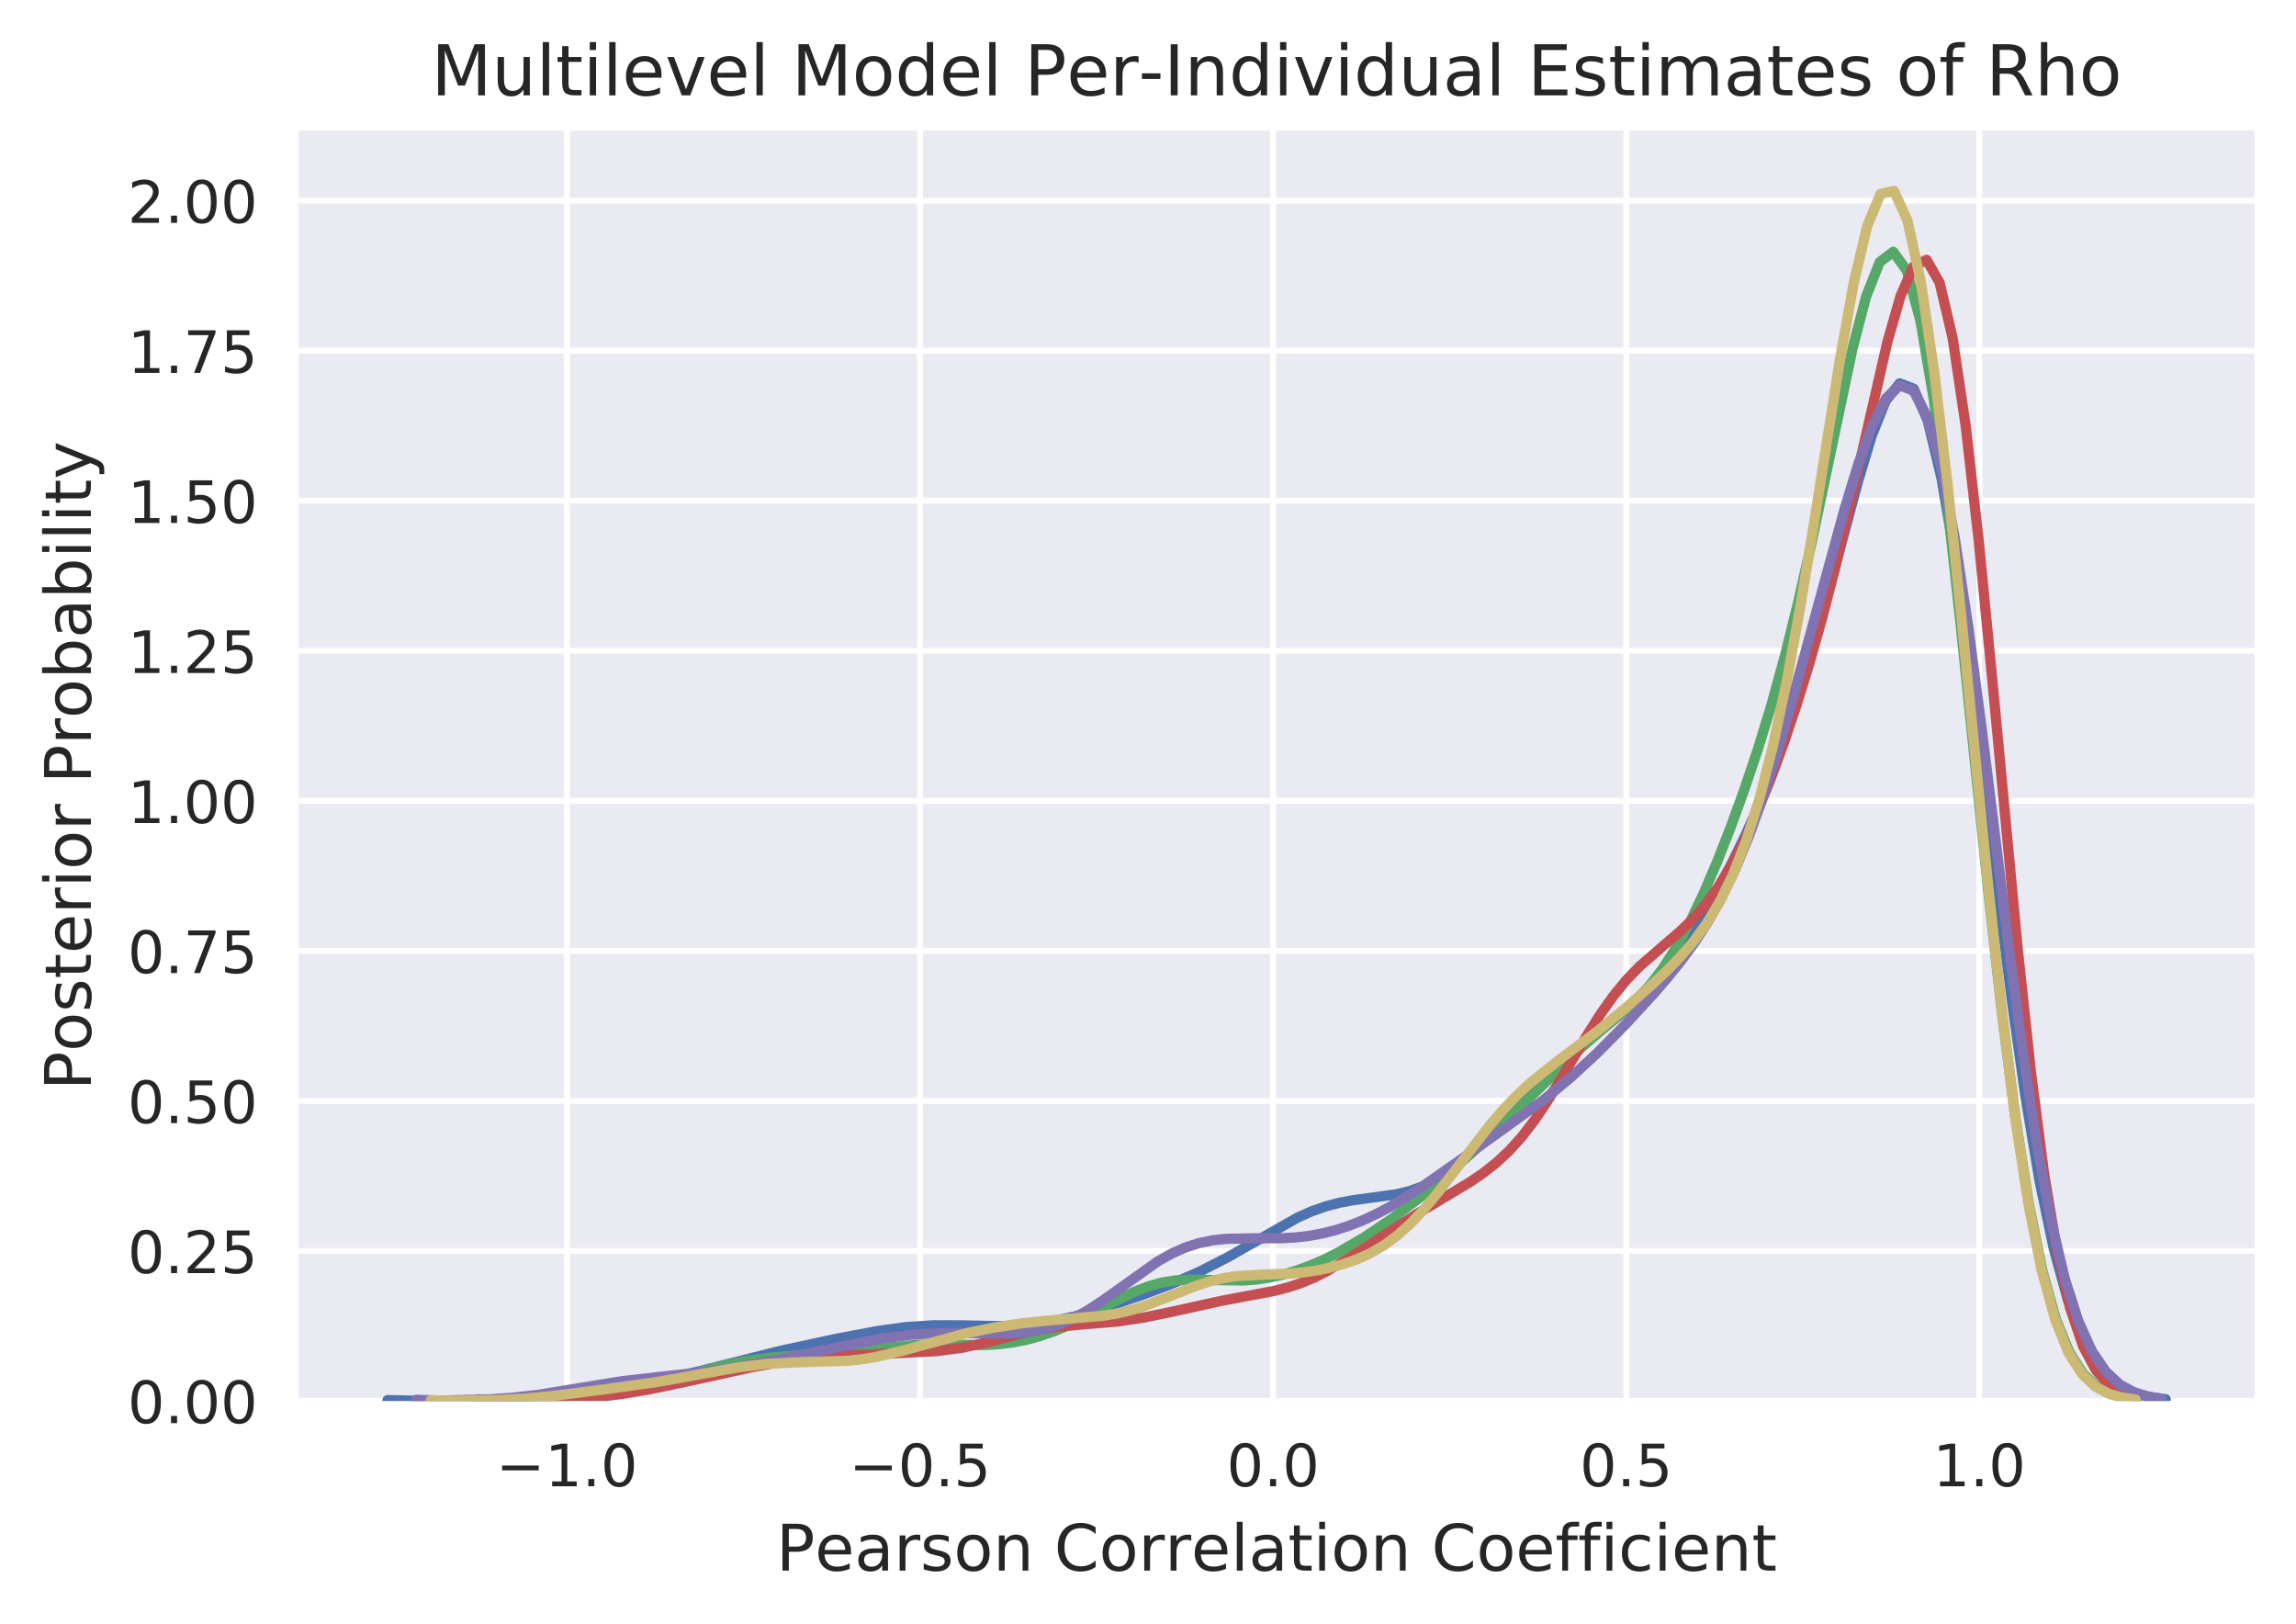 <?xml version="1.0" encoding="utf-8" standalone="no"?>
<!DOCTYPE svg PUBLIC "-//W3C//DTD SVG 1.1//EN"
  "http://www.w3.org/Graphics/SVG/1.1/DTD/svg11.dtd">
<!-- Created with matplotlib (http://matplotlib.org/) -->
<svg height="278pt" version="1.1" viewBox="0 0 393 278" width="393pt" xmlns="http://www.w3.org/2000/svg" xmlns:xlink="http://www.w3.org/1999/xlink">
 <defs>
  <style type="text/css">
*{stroke-linecap:butt;stroke-linejoin:round;}
  </style>
 </defs>
 <g id="figure_1">
  <g id="patch_1">
   <path d="M 0 278.282 
L 393.112 278.282 
L 393.112 0 
L 0 0 
z
" style="fill:#ffffff;"/>
  </g>
  <g id="axes_1">
   <g id="patch_2">
    <path d="M 51.112 239.758 
L 385.912 239.758 
L 385.912 22.318 
L 51.112 22.318 
z
" style="fill:#eaeaf2;"/>
   </g>
   <g id="matplotlib.axis_1">
    <g id="xtick_1">
     <g id="line2d_1">
      <path clip-path="url(#paa3c969c17)" d="M 97.033 239.758 
L 97.033 22.318 
" style="fill:none;stroke:#ffffff;stroke-linecap:round;"/>
     </g>
     <g id="line2d_2"/>
     <g id="text_1">
      <!-- −1.0 -->
      <defs>
       <path d="M 10.594 35.5 
L 73.188 35.5 
L 73.188 27.203 
L 10.594 27.203 
z
" id="DejaVuSans-2212"/>
       <path d="M 12.406 8.297 
L 28.516 8.297 
L 28.516 63.922 
L 10.984 60.406 
L 10.984 69.391 
L 28.422 72.906 
L 38.281 72.906 
L 38.281 8.297 
L 54.391 8.297 
L 54.391 0 
L 12.406 0 
z
" id="DejaVuSans-31"/>
       <path d="M 10.688 12.406 
L 21 12.406 
L 21 0 
L 10.688 0 
z
" id="DejaVuSans-2e"/>
       <path d="M 31.781 66.406 
Q 24.172 66.406 20.328 58.906 
Q 16.5 51.422 16.5 36.375 
Q 16.5 21.391 20.328 13.891 
Q 24.172 6.391 31.781 6.391 
Q 39.453 6.391 43.281 13.891 
Q 47.125 21.391 47.125 36.375 
Q 47.125 51.422 43.281 58.906 
Q 39.453 66.406 31.781 66.406 
z
M 31.781 74.219 
Q 44.047 74.219 50.516 64.516 
Q 56.984 54.828 56.984 36.375 
Q 56.984 17.969 50.516 8.266 
Q 44.047 -1.422 31.781 -1.422 
Q 19.531 -1.422 13.062 8.266 
Q 6.594 17.969 6.594 36.375 
Q 6.594 54.828 13.062 64.516 
Q 19.531 74.219 31.781 74.219 
z
" id="DejaVuSans-30"/>
      </defs>
      <g style="fill:#262626;" transform="translate(84.891 254.357)scale(0.1 -0.1)">
       <use xlink:href="#DejaVuSans-2212"/>
       <use x="83.789" xlink:href="#DejaVuSans-31"/>
       <use x="147.412" xlink:href="#DejaVuSans-2e"/>
       <use x="179.199" xlink:href="#DejaVuSans-30"/>
      </g>
     </g>
    </g>
    <g id="xtick_2">
     <g id="line2d_3">
      <path clip-path="url(#paa3c969c17)" d="M 157.472 239.758 
L 157.472 22.318 
" style="fill:none;stroke:#ffffff;stroke-linecap:round;"/>
     </g>
     <g id="line2d_4"/>
     <g id="text_2">
      <!-- −0.5 -->
      <defs>
       <path d="M 10.797 72.906 
L 49.516 72.906 
L 49.516 64.594 
L 19.828 64.594 
L 19.828 46.734 
Q 21.969 47.469 24.109 47.828 
Q 26.266 48.188 28.422 48.188 
Q 40.625 48.188 47.75 41.5 
Q 54.891 34.812 54.891 23.391 
Q 54.891 11.625 47.562 5.094 
Q 40.234 -1.422 26.906 -1.422 
Q 22.312 -1.422 17.547 -0.641 
Q 12.797 0.141 7.719 1.703 
L 7.719 11.625 
Q 12.109 9.234 16.797 8.062 
Q 21.484 6.891 26.703 6.891 
Q 35.156 6.891 40.078 11.328 
Q 45.016 15.766 45.016 23.391 
Q 45.016 31 40.078 35.438 
Q 35.156 39.891 26.703 39.891 
Q 22.75 39.891 18.812 39.016 
Q 14.891 38.141 10.797 36.281 
z
" id="DejaVuSans-35"/>
      </defs>
      <g style="fill:#262626;" transform="translate(145.331 254.357)scale(0.1 -0.1)">
       <use xlink:href="#DejaVuSans-2212"/>
       <use x="83.789" xlink:href="#DejaVuSans-30"/>
       <use x="147.412" xlink:href="#DejaVuSans-2e"/>
       <use x="179.199" xlink:href="#DejaVuSans-35"/>
      </g>
     </g>
    </g>
    <g id="xtick_3">
     <g id="line2d_5">
      <path clip-path="url(#paa3c969c17)" d="M 217.912 239.758 
L 217.912 22.318 
" style="fill:none;stroke:#ffffff;stroke-linecap:round;"/>
     </g>
     <g id="line2d_6"/>
     <g id="text_3">
      <!-- 0.0 -->
      <g style="fill:#262626;" transform="translate(209.96 254.357)scale(0.1 -0.1)">
       <use xlink:href="#DejaVuSans-30"/>
       <use x="63.623" xlink:href="#DejaVuSans-2e"/>
       <use x="95.41" xlink:href="#DejaVuSans-30"/>
      </g>
     </g>
    </g>
    <g id="xtick_4">
     <g id="line2d_7">
      <path clip-path="url(#paa3c969c17)" d="M 278.352 239.758 
L 278.352 22.318 
" style="fill:none;stroke:#ffffff;stroke-linecap:round;"/>
     </g>
     <g id="line2d_8"/>
     <g id="text_4">
      <!-- 0.5 -->
      <g style="fill:#262626;" transform="translate(270.4 254.357)scale(0.1 -0.1)">
       <use xlink:href="#DejaVuSans-30"/>
       <use x="63.623" xlink:href="#DejaVuSans-2e"/>
       <use x="95.41" xlink:href="#DejaVuSans-35"/>
      </g>
     </g>
    </g>
    <g id="xtick_5">
     <g id="line2d_9">
      <path clip-path="url(#paa3c969c17)" d="M 338.791 239.758 
L 338.791 22.318 
" style="fill:none;stroke:#ffffff;stroke-linecap:round;"/>
     </g>
     <g id="line2d_10"/>
     <g id="text_5">
      <!-- 1.0 -->
      <g style="fill:#262626;" transform="translate(330.84 254.357)scale(0.1 -0.1)">
       <use xlink:href="#DejaVuSans-31"/>
       <use x="63.623" xlink:href="#DejaVuSans-2e"/>
       <use x="95.41" xlink:href="#DejaVuSans-30"/>
      </g>
     </g>
    </g>
    <g id="text_6">
     <!-- Pearson Correlation Coefficient -->
     <defs>
      <path d="M 19.672 64.797 
L 19.672 37.406 
L 32.078 37.406 
Q 38.969 37.406 42.719 40.969 
Q 46.484 44.531 46.484 51.125 
Q 46.484 57.672 42.719 61.234 
Q 38.969 64.797 32.078 64.797 
z
M 9.812 72.906 
L 32.078 72.906 
Q 44.344 72.906 50.609 67.359 
Q 56.891 61.812 56.891 51.125 
Q 56.891 40.328 50.609 34.812 
Q 44.344 29.297 32.078 29.297 
L 19.672 29.297 
L 19.672 0 
L 9.812 0 
z
" id="DejaVuSans-50"/>
      <path d="M 56.203 29.594 
L 56.203 25.203 
L 14.891 25.203 
Q 15.484 15.922 20.484 11.062 
Q 25.484 6.203 34.422 6.203 
Q 39.594 6.203 44.453 7.469 
Q 49.312 8.734 54.109 11.281 
L 54.109 2.781 
Q 49.266 0.734 44.188 -0.344 
Q 39.109 -1.422 33.891 -1.422 
Q 20.797 -1.422 13.156 6.188 
Q 5.516 13.812 5.516 26.812 
Q 5.516 40.234 12.766 48.109 
Q 20.016 56 32.328 56 
Q 43.359 56 49.781 48.891 
Q 56.203 41.797 56.203 29.594 
z
M 47.219 32.234 
Q 47.125 39.594 43.094 43.984 
Q 39.062 48.391 32.422 48.391 
Q 24.906 48.391 20.391 44.141 
Q 15.875 39.891 15.188 32.172 
z
" id="DejaVuSans-65"/>
      <path d="M 34.281 27.484 
Q 23.391 27.484 19.188 25 
Q 14.984 22.516 14.984 16.5 
Q 14.984 11.719 18.141 8.906 
Q 21.297 6.109 26.703 6.109 
Q 34.188 6.109 38.703 11.406 
Q 43.219 16.703 43.219 25.484 
L 43.219 27.484 
z
M 52.203 31.203 
L 52.203 0 
L 43.219 0 
L 43.219 8.297 
Q 40.141 3.328 35.547 0.953 
Q 30.953 -1.422 24.312 -1.422 
Q 15.922 -1.422 10.953 3.297 
Q 6 8.016 6 15.922 
Q 6 25.141 12.172 29.828 
Q 18.359 34.516 30.609 34.516 
L 43.219 34.516 
L 43.219 35.406 
Q 43.219 41.609 39.141 45 
Q 35.062 48.391 27.688 48.391 
Q 23 48.391 18.547 47.266 
Q 14.109 46.141 10.016 43.891 
L 10.016 52.203 
Q 14.938 54.109 19.578 55.047 
Q 24.219 56 28.609 56 
Q 40.484 56 46.344 49.844 
Q 52.203 43.703 52.203 31.203 
z
" id="DejaVuSans-61"/>
      <path d="M 41.109 46.297 
Q 39.594 47.172 37.812 47.578 
Q 36.031 48 33.891 48 
Q 26.266 48 22.188 43.047 
Q 18.109 38.094 18.109 28.812 
L 18.109 0 
L 9.078 0 
L 9.078 54.688 
L 18.109 54.688 
L 18.109 46.188 
Q 20.953 51.172 25.484 53.578 
Q 30.031 56 36.531 56 
Q 37.453 56 38.578 55.875 
Q 39.703 55.766 41.062 55.516 
z
" id="DejaVuSans-72"/>
      <path d="M 44.281 53.078 
L 44.281 44.578 
Q 40.484 46.531 36.375 47.5 
Q 32.281 48.484 27.875 48.484 
Q 21.188 48.484 17.844 46.438 
Q 14.5 44.391 14.5 40.281 
Q 14.5 37.156 16.891 35.375 
Q 19.281 33.594 26.516 31.984 
L 29.594 31.297 
Q 39.156 29.25 43.188 25.516 
Q 47.219 21.781 47.219 15.094 
Q 47.219 7.469 41.188 3.016 
Q 35.156 -1.422 24.609 -1.422 
Q 20.219 -1.422 15.453 -0.562 
Q 10.688 0.297 5.422 2 
L 5.422 11.281 
Q 10.406 8.688 15.234 7.391 
Q 20.062 6.109 24.812 6.109 
Q 31.156 6.109 34.562 8.281 
Q 37.984 10.453 37.984 14.406 
Q 37.984 18.062 35.516 20.016 
Q 33.062 21.969 24.703 23.781 
L 21.578 24.516 
Q 13.234 26.266 9.516 29.906 
Q 5.812 33.547 5.812 39.891 
Q 5.812 47.609 11.281 51.797 
Q 16.75 56 26.812 56 
Q 31.781 56 36.172 55.266 
Q 40.578 54.547 44.281 53.078 
z
" id="DejaVuSans-73"/>
      <path d="M 30.609 48.391 
Q 23.391 48.391 19.188 42.75 
Q 14.984 37.109 14.984 27.297 
Q 14.984 17.484 19.156 11.844 
Q 23.344 6.203 30.609 6.203 
Q 37.797 6.203 41.984 11.859 
Q 46.188 17.531 46.188 27.297 
Q 46.188 37.016 41.984 42.703 
Q 37.797 48.391 30.609 48.391 
z
M 30.609 56 
Q 42.328 56 49.016 48.375 
Q 55.719 40.766 55.719 27.297 
Q 55.719 13.875 49.016 6.219 
Q 42.328 -1.422 30.609 -1.422 
Q 18.844 -1.422 12.172 6.219 
Q 5.516 13.875 5.516 27.297 
Q 5.516 40.766 12.172 48.375 
Q 18.844 56 30.609 56 
z
" id="DejaVuSans-6f"/>
      <path d="M 54.891 33.016 
L 54.891 0 
L 45.906 0 
L 45.906 32.719 
Q 45.906 40.484 42.875 44.328 
Q 39.844 48.188 33.797 48.188 
Q 26.516 48.188 22.312 43.547 
Q 18.109 38.922 18.109 30.906 
L 18.109 0 
L 9.078 0 
L 9.078 54.688 
L 18.109 54.688 
L 18.109 46.188 
Q 21.344 51.125 25.703 53.562 
Q 30.078 56 35.797 56 
Q 45.219 56 50.047 50.172 
Q 54.891 44.344 54.891 33.016 
z
" id="DejaVuSans-6e"/>
      <path id="DejaVuSans-20"/>
      <path d="M 64.406 67.281 
L 64.406 56.891 
Q 59.422 61.531 53.781 63.812 
Q 48.141 66.109 41.797 66.109 
Q 29.297 66.109 22.656 58.469 
Q 16.016 50.828 16.016 36.375 
Q 16.016 21.969 22.656 14.328 
Q 29.297 6.688 41.797 6.688 
Q 48.141 6.688 53.781 8.984 
Q 59.422 11.281 64.406 15.922 
L 64.406 5.609 
Q 59.234 2.094 53.438 0.328 
Q 47.656 -1.422 41.219 -1.422 
Q 24.656 -1.422 15.125 8.703 
Q 5.609 18.844 5.609 36.375 
Q 5.609 53.953 15.125 64.078 
Q 24.656 74.219 41.219 74.219 
Q 47.75 74.219 53.531 72.484 
Q 59.328 70.75 64.406 67.281 
z
" id="DejaVuSans-43"/>
      <path d="M 9.422 75.984 
L 18.406 75.984 
L 18.406 0 
L 9.422 0 
z
" id="DejaVuSans-6c"/>
      <path d="M 18.312 70.219 
L 18.312 54.688 
L 36.812 54.688 
L 36.812 47.703 
L 18.312 47.703 
L 18.312 18.016 
Q 18.312 11.328 20.141 9.422 
Q 21.969 7.516 27.594 7.516 
L 36.812 7.516 
L 36.812 0 
L 27.594 0 
Q 17.188 0 13.234 3.875 
Q 9.281 7.766 9.281 18.016 
L 9.281 47.703 
L 2.688 47.703 
L 2.688 54.688 
L 9.281 54.688 
L 9.281 70.219 
z
" id="DejaVuSans-74"/>
      <path d="M 9.422 54.688 
L 18.406 54.688 
L 18.406 0 
L 9.422 0 
z
M 9.422 75.984 
L 18.406 75.984 
L 18.406 64.594 
L 9.422 64.594 
z
" id="DejaVuSans-69"/>
      <path d="M 37.109 75.984 
L 37.109 68.5 
L 28.516 68.5 
Q 23.688 68.5 21.797 66.547 
Q 19.922 64.594 19.922 59.516 
L 19.922 54.688 
L 34.719 54.688 
L 34.719 47.703 
L 19.922 47.703 
L 19.922 0 
L 10.891 0 
L 10.891 47.703 
L 2.297 47.703 
L 2.297 54.688 
L 10.891 54.688 
L 10.891 58.5 
Q 10.891 67.625 15.141 71.797 
Q 19.391 75.984 28.609 75.984 
z
" id="DejaVuSans-66"/>
      <path d="M 48.781 52.594 
L 48.781 44.188 
Q 44.969 46.297 41.141 47.344 
Q 37.312 48.391 33.406 48.391 
Q 24.656 48.391 19.812 42.844 
Q 14.984 37.312 14.984 27.297 
Q 14.984 17.281 19.812 11.734 
Q 24.656 6.203 33.406 6.203 
Q 37.312 6.203 41.141 7.25 
Q 44.969 8.297 48.781 10.406 
L 48.781 2.094 
Q 45.016 0.344 40.984 -0.531 
Q 36.969 -1.422 32.422 -1.422 
Q 20.062 -1.422 12.781 6.344 
Q 5.516 14.109 5.516 27.297 
Q 5.516 40.672 12.859 48.328 
Q 20.219 56 33.016 56 
Q 37.156 56 41.109 55.141 
Q 45.062 54.297 48.781 52.594 
z
" id="DejaVuSans-63"/>
     </defs>
     <g style="fill:#262626;" transform="translate(132.859 268.795)scale(0.11 -0.11)">
      <use xlink:href="#DejaVuSans-50"/>
      <use x="60.256" xlink:href="#DejaVuSans-65"/>
      <use x="121.779" xlink:href="#DejaVuSans-61"/>
      <use x="183.059" xlink:href="#DejaVuSans-72"/>
      <use x="224.172" xlink:href="#DejaVuSans-73"/>
      <use x="276.271" xlink:href="#DejaVuSans-6f"/>
      <use x="337.453" xlink:href="#DejaVuSans-6e"/>
      <use x="400.832" xlink:href="#DejaVuSans-20"/>
      <use x="432.619" xlink:href="#DejaVuSans-43"/>
      <use x="502.443" xlink:href="#DejaVuSans-6f"/>
      <use x="563.625" xlink:href="#DejaVuSans-72"/>
      <use x="604.723" xlink:href="#DejaVuSans-72"/>
      <use x="645.805" xlink:href="#DejaVuSans-65"/>
      <use x="707.328" xlink:href="#DejaVuSans-6c"/>
      <use x="735.111" xlink:href="#DejaVuSans-61"/>
      <use x="796.391" xlink:href="#DejaVuSans-74"/>
      <use x="835.6" xlink:href="#DejaVuSans-69"/>
      <use x="863.383" xlink:href="#DejaVuSans-6f"/>
      <use x="924.564" xlink:href="#DejaVuSans-6e"/>
      <use x="987.943" xlink:href="#DejaVuSans-20"/>
      <use x="1019.73" xlink:href="#DejaVuSans-43"/>
      <use x="1089.555" xlink:href="#DejaVuSans-6f"/>
      <use x="1150.736" xlink:href="#DejaVuSans-65"/>
      <use x="1212.26" xlink:href="#DejaVuSans-66"/>
      <use x="1247.465" xlink:href="#DejaVuSans-66"/>
      <use x="1282.67" xlink:href="#DejaVuSans-69"/>
      <use x="1310.453" xlink:href="#DejaVuSans-63"/>
      <use x="1365.434" xlink:href="#DejaVuSans-69"/>
      <use x="1393.217" xlink:href="#DejaVuSans-65"/>
      <use x="1454.74" xlink:href="#DejaVuSans-6e"/>
      <use x="1518.119" xlink:href="#DejaVuSans-74"/>
     </g>
    </g>
   </g>
   <g id="matplotlib.axis_2">
    <g id="ytick_1">
     <g id="line2d_11">
      <path clip-path="url(#paa3c969c17)" d="M 51.112 239.758 
L 385.912 239.758 
" style="fill:none;stroke:#ffffff;stroke-linecap:round;"/>
     </g>
     <g id="line2d_12"/>
     <g id="text_7">
      <!-- 0.00 -->
      <g style="fill:#262626;" transform="translate(21.846 243.557)scale(0.1 -0.1)">
       <use xlink:href="#DejaVuSans-30"/>
       <use x="63.623" xlink:href="#DejaVuSans-2e"/>
       <use x="95.41" xlink:href="#DejaVuSans-30"/>
       <use x="159.033" xlink:href="#DejaVuSans-30"/>
      </g>
     </g>
    </g>
    <g id="ytick_2">
     <g id="line2d_13">
      <path clip-path="url(#paa3c969c17)" d="M 51.112 214.081 
L 385.912 214.081 
" style="fill:none;stroke:#ffffff;stroke-linecap:round;"/>
     </g>
     <g id="line2d_14"/>
     <g id="text_8">
      <!-- 0.25 -->
      <defs>
       <path d="M 19.188 8.297 
L 53.609 8.297 
L 53.609 0 
L 7.328 0 
L 7.328 8.297 
Q 12.938 14.109 22.625 23.891 
Q 32.328 33.688 34.812 36.531 
Q 39.547 41.844 41.422 45.531 
Q 43.312 49.219 43.312 52.781 
Q 43.312 58.594 39.234 62.25 
Q 35.156 65.922 28.609 65.922 
Q 23.969 65.922 18.812 64.312 
Q 13.672 62.703 7.812 59.422 
L 7.812 69.391 
Q 13.766 71.781 18.938 73 
Q 24.125 74.219 28.422 74.219 
Q 39.75 74.219 46.484 68.547 
Q 53.219 62.891 53.219 53.422 
Q 53.219 48.922 51.531 44.891 
Q 49.859 40.875 45.406 35.406 
Q 44.188 33.984 37.641 27.219 
Q 31.109 20.453 19.188 8.297 
z
" id="DejaVuSans-32"/>
      </defs>
      <g style="fill:#262626;" transform="translate(21.846 217.88)scale(0.1 -0.1)">
       <use xlink:href="#DejaVuSans-30"/>
       <use x="63.623" xlink:href="#DejaVuSans-2e"/>
       <use x="95.41" xlink:href="#DejaVuSans-32"/>
       <use x="159.033" xlink:href="#DejaVuSans-35"/>
      </g>
     </g>
    </g>
    <g id="ytick_3">
     <g id="line2d_15">
      <path clip-path="url(#paa3c969c17)" d="M 51.112 188.404 
L 385.912 188.404 
" style="fill:none;stroke:#ffffff;stroke-linecap:round;"/>
     </g>
     <g id="line2d_16"/>
     <g id="text_9">
      <!-- 0.50 -->
      <g style="fill:#262626;" transform="translate(21.846 192.203)scale(0.1 -0.1)">
       <use xlink:href="#DejaVuSans-30"/>
       <use x="63.623" xlink:href="#DejaVuSans-2e"/>
       <use x="95.41" xlink:href="#DejaVuSans-35"/>
       <use x="159.033" xlink:href="#DejaVuSans-30"/>
      </g>
     </g>
    </g>
    <g id="ytick_4">
     <g id="line2d_17">
      <path clip-path="url(#paa3c969c17)" d="M 51.112 162.727 
L 385.912 162.727 
" style="fill:none;stroke:#ffffff;stroke-linecap:round;"/>
     </g>
     <g id="line2d_18"/>
     <g id="text_10">
      <!-- 0.75 -->
      <defs>
       <path d="M 8.203 72.906 
L 55.078 72.906 
L 55.078 68.703 
L 28.609 0 
L 18.312 0 
L 43.219 64.594 
L 8.203 64.594 
z
" id="DejaVuSans-37"/>
      </defs>
      <g style="fill:#262626;" transform="translate(21.846 166.526)scale(0.1 -0.1)">
       <use xlink:href="#DejaVuSans-30"/>
       <use x="63.623" xlink:href="#DejaVuSans-2e"/>
       <use x="95.41" xlink:href="#DejaVuSans-37"/>
       <use x="159.033" xlink:href="#DejaVuSans-35"/>
      </g>
     </g>
    </g>
    <g id="ytick_5">
     <g id="line2d_19">
      <path clip-path="url(#paa3c969c17)" d="M 51.112 137.05 
L 385.912 137.05 
" style="fill:none;stroke:#ffffff;stroke-linecap:round;"/>
     </g>
     <g id="line2d_20"/>
     <g id="text_11">
      <!-- 1.00 -->
      <g style="fill:#262626;" transform="translate(21.846 140.849)scale(0.1 -0.1)">
       <use xlink:href="#DejaVuSans-31"/>
       <use x="63.623" xlink:href="#DejaVuSans-2e"/>
       <use x="95.41" xlink:href="#DejaVuSans-30"/>
       <use x="159.033" xlink:href="#DejaVuSans-30"/>
      </g>
     </g>
    </g>
    <g id="ytick_6">
     <g id="line2d_21">
      <path clip-path="url(#paa3c969c17)" d="M 51.112 111.372 
L 385.912 111.372 
" style="fill:none;stroke:#ffffff;stroke-linecap:round;"/>
     </g>
     <g id="line2d_22"/>
     <g id="text_12">
      <!-- 1.25 -->
      <g style="fill:#262626;" transform="translate(21.846 115.172)scale(0.1 -0.1)">
       <use xlink:href="#DejaVuSans-31"/>
       <use x="63.623" xlink:href="#DejaVuSans-2e"/>
       <use x="95.41" xlink:href="#DejaVuSans-32"/>
       <use x="159.033" xlink:href="#DejaVuSans-35"/>
      </g>
     </g>
    </g>
    <g id="ytick_7">
     <g id="line2d_23">
      <path clip-path="url(#paa3c969c17)" d="M 51.112 85.695 
L 385.912 85.695 
" style="fill:none;stroke:#ffffff;stroke-linecap:round;"/>
     </g>
     <g id="line2d_24"/>
     <g id="text_13">
      <!-- 1.50 -->
      <g style="fill:#262626;" transform="translate(21.846 89.494)scale(0.1 -0.1)">
       <use xlink:href="#DejaVuSans-31"/>
       <use x="63.623" xlink:href="#DejaVuSans-2e"/>
       <use x="95.41" xlink:href="#DejaVuSans-35"/>
       <use x="159.033" xlink:href="#DejaVuSans-30"/>
      </g>
     </g>
    </g>
    <g id="ytick_8">
     <g id="line2d_25">
      <path clip-path="url(#paa3c969c17)" d="M 51.112 60.018 
L 385.912 60.018 
" style="fill:none;stroke:#ffffff;stroke-linecap:round;"/>
     </g>
     <g id="line2d_26"/>
     <g id="text_14">
      <!-- 1.75 -->
      <g style="fill:#262626;" transform="translate(21.846 63.817)scale(0.1 -0.1)">
       <use xlink:href="#DejaVuSans-31"/>
       <use x="63.623" xlink:href="#DejaVuSans-2e"/>
       <use x="95.41" xlink:href="#DejaVuSans-37"/>
       <use x="159.033" xlink:href="#DejaVuSans-35"/>
      </g>
     </g>
    </g>
    <g id="ytick_9">
     <g id="line2d_27">
      <path clip-path="url(#paa3c969c17)" d="M 51.112 34.341 
L 385.912 34.341 
" style="fill:none;stroke:#ffffff;stroke-linecap:round;"/>
     </g>
     <g id="line2d_28"/>
     <g id="text_15">
      <!-- 2.00 -->
      <g style="fill:#262626;" transform="translate(21.846 38.14)scale(0.1 -0.1)">
       <use xlink:href="#DejaVuSans-32"/>
       <use x="63.623" xlink:href="#DejaVuSans-2e"/>
       <use x="95.41" xlink:href="#DejaVuSans-30"/>
       <use x="159.033" xlink:href="#DejaVuSans-30"/>
      </g>
     </g>
    </g>
    <g id="text_16">
     <!-- Posterior Probability -->
     <defs>
      <path d="M 48.688 27.297 
Q 48.688 37.203 44.609 42.844 
Q 40.531 48.484 33.406 48.484 
Q 26.266 48.484 22.188 42.844 
Q 18.109 37.203 18.109 27.297 
Q 18.109 17.391 22.188 11.75 
Q 26.266 6.109 33.406 6.109 
Q 40.531 6.109 44.609 11.75 
Q 48.688 17.391 48.688 27.297 
z
M 18.109 46.391 
Q 20.953 51.266 25.266 53.625 
Q 29.594 56 35.594 56 
Q 45.562 56 51.781 48.094 
Q 58.016 40.188 58.016 27.297 
Q 58.016 14.406 51.781 6.484 
Q 45.562 -1.422 35.594 -1.422 
Q 29.594 -1.422 25.266 0.953 
Q 20.953 3.328 18.109 8.203 
L 18.109 0 
L 9.078 0 
L 9.078 75.984 
L 18.109 75.984 
z
" id="DejaVuSans-62"/>
      <path d="M 32.172 -5.078 
Q 28.375 -14.844 24.75 -17.812 
Q 21.141 -20.797 15.094 -20.797 
L 7.906 -20.797 
L 7.906 -13.281 
L 13.188 -13.281 
Q 16.891 -13.281 18.938 -11.516 
Q 21 -9.766 23.484 -3.219 
L 25.094 0.875 
L 2.984 54.688 
L 12.5 54.688 
L 29.594 11.922 
L 46.688 54.688 
L 56.203 54.688 
z
" id="DejaVuSans-79"/>
     </defs>
     <g style="fill:#262626;" transform="translate(15.558 186.575)rotate(-90)scale(0.11 -0.11)">
      <use xlink:href="#DejaVuSans-50"/>
      <use x="60.256" xlink:href="#DejaVuSans-6f"/>
      <use x="121.438" xlink:href="#DejaVuSans-73"/>
      <use x="173.537" xlink:href="#DejaVuSans-74"/>
      <use x="212.746" xlink:href="#DejaVuSans-65"/>
      <use x="274.27" xlink:href="#DejaVuSans-72"/>
      <use x="315.383" xlink:href="#DejaVuSans-69"/>
      <use x="343.166" xlink:href="#DejaVuSans-6f"/>
      <use x="404.348" xlink:href="#DejaVuSans-72"/>
      <use x="445.461" xlink:href="#DejaVuSans-20"/>
      <use x="477.248" xlink:href="#DejaVuSans-50"/>
      <use x="537.535" xlink:href="#DejaVuSans-72"/>
      <use x="578.617" xlink:href="#DejaVuSans-6f"/>
      <use x="639.799" xlink:href="#DejaVuSans-62"/>
      <use x="703.275" xlink:href="#DejaVuSans-61"/>
      <use x="764.555" xlink:href="#DejaVuSans-62"/>
      <use x="828.031" xlink:href="#DejaVuSans-69"/>
      <use x="855.814" xlink:href="#DejaVuSans-6c"/>
      <use x="883.598" xlink:href="#DejaVuSans-69"/>
      <use x="911.381" xlink:href="#DejaVuSans-74"/>
      <use x="950.59" xlink:href="#DejaVuSans-79"/>
     </g>
    </g>
   </g>
   <g id="line2d_29">
    <path clip-path="url(#paa3c969c17)" d="M 66.33 239.614 
L 71.123 239.716 
L 80.709 239.635 
L 87.899 239.385 
L 95.089 238.91 
L 102.278 238.157 
L 107.071 237.446 
L 111.864 236.53 
L 119.054 234.828 
L 133.434 231.211 
L 143.02 229.142 
L 150.209 227.787 
L 155.003 227.125 
L 159.796 226.807 
L 164.589 226.824 
L 171.779 226.97 
L 174.175 226.887 
L 176.572 226.688 
L 178.968 226.359 
L 183.761 225.338 
L 188.555 223.957 
L 195.744 221.528 
L 200.537 219.716 
L 205.33 217.635 
L 210.124 215.176 
L 222.106 208.372 
L 224.503 207.31 
L 226.9 206.462 
L 229.296 205.832 
L 231.693 205.389 
L 238.882 204.409 
L 241.279 203.841 
L 243.675 202.98 
L 246.072 201.757 
L 248.469 200.149 
L 250.865 198.179 
L 253.262 195.912 
L 265.245 183.647 
L 270.038 179.552 
L 277.227 173.723 
L 279.624 171.551 
L 282.021 169.148 
L 284.417 166.463 
L 286.814 163.456 
L 289.21 160.102 
L 291.607 156.382 
L 294.003 152.283 
L 296.4 147.786 
L 298.796 142.864 
L 301.193 137.468 
L 303.59 131.519 
L 305.986 124.923 
L 308.383 117.59 
L 310.779 109.488 
L 315.572 91.57 
L 317.969 82.602 
L 320.366 74.615 
L 322.762 68.602 
L 325.159 65.604 
L 327.555 66.529 
L 329.952 71.951 
L 332.348 81.959 
L 334.745 96.097 
L 337.141 113.411 
L 344.331 171.031 
L 346.728 187.895 
L 349.124 202.185 
L 351.521 213.645 
L 353.917 222.359 
L 356.314 228.65 
L 358.711 232.967 
L 361.107 235.783 
L 363.504 237.532 
L 365.9 238.566 
L 368.297 239.147 
L 370.693 239.457 
L 370.693 239.457 
" style="fill:none;stroke:#4c72b0;stroke-linecap:round;stroke-width:1.75;"/>
   </g>
   <g id="line2d_30">
    <path clip-path="url(#paa3c969c17)" d="M 71.315 239.643 
L 75.953 239.723 
L 82.909 239.648 
L 89.865 239.377 
L 99.14 238.76 
L 106.097 238.11 
L 110.734 237.32 
L 115.372 236.117 
L 122.328 234.048 
L 126.966 233.011 
L 131.603 232.383 
L 157.11 230.154 
L 161.747 230.142 
L 168.704 230.187 
L 171.022 230.041 
L 173.341 229.75 
L 175.66 229.296 
L 177.979 228.67 
L 180.298 227.875 
L 182.616 226.921 
L 187.254 224.626 
L 191.891 222.154 
L 194.21 221.05 
L 196.529 220.148 
L 198.848 219.504 
L 201.166 219.131 
L 203.485 218.994 
L 212.76 219.147 
L 215.079 218.969 
L 217.398 218.621 
L 219.717 218.101 
L 222.035 217.41 
L 224.354 216.557 
L 226.673 215.547 
L 228.992 214.389 
L 233.629 211.684 
L 238.267 208.55 
L 242.904 205.043 
L 247.542 201.18 
L 252.18 197.036 
L 259.136 190.47 
L 270.73 179.218 
L 280.005 171.214 
L 282.324 168.717 
L 284.642 165.7 
L 286.961 162.064 
L 289.28 157.784 
L 291.599 152.896 
L 293.917 147.469 
L 296.236 141.561 
L 298.555 135.182 
L 300.874 128.268 
L 303.193 120.684 
L 305.511 112.268 
L 307.83 102.892 
L 310.149 92.559 
L 317.105 59.608 
L 319.424 50.74 
L 321.743 44.854 
L 324.062 43.096 
L 326.38 46.307 
L 328.699 54.845 
L 331.018 68.485 
L 333.337 86.425 
L 335.655 107.395 
L 340.293 152.161 
L 342.612 172.917 
L 344.931 191.037 
L 347.249 205.909 
L 349.568 217.389 
L 351.887 225.725 
L 354.206 231.414 
L 356.524 235.063 
L 358.843 237.261 
L 361.162 238.504 
L 363.481 239.164 
L 365.8 239.491 
L 365.8 239.491 
" style="fill:none;stroke:#55a868;stroke-linecap:round;stroke-width:1.75;"/>
   </g>
   <g id="line2d_31">
    <path clip-path="url(#paa3c969c17)" d="M 81.993 239.477 
L 86.457 239.695 
L 93.154 239.641 
L 97.618 239.456 
L 102.082 239.104 
L 106.546 238.548 
L 111.011 237.797 
L 117.707 236.405 
L 128.868 233.946 
L 133.332 233.148 
L 137.797 232.555 
L 144.493 232.01 
L 153.422 231.584 
L 160.118 231.242 
L 164.582 230.678 
L 169.047 229.702 
L 175.743 227.97 
L 180.208 227.153 
L 184.672 226.708 
L 191.368 226.147 
L 195.833 225.476 
L 200.297 224.557 
L 209.226 222.591 
L 218.154 220.914 
L 220.386 220.343 
L 222.618 219.611 
L 224.851 218.689 
L 227.083 217.573 
L 231.547 214.884 
L 242.708 207.639 
L 251.636 202.284 
L 253.869 200.763 
L 256.101 199.011 
L 258.333 196.933 
L 260.565 194.449 
L 262.797 191.527 
L 265.029 188.199 
L 269.494 180.784 
L 271.726 177.048 
L 273.958 173.54 
L 276.19 170.397 
L 278.422 167.68 
L 280.654 165.368 
L 285.119 161.501 
L 287.351 159.599 
L 289.583 157.466 
L 291.815 154.936 
L 294.047 151.882 
L 296.28 148.227 
L 298.512 143.944 
L 300.744 139.045 
L 302.976 133.559 
L 305.208 127.509 
L 307.44 120.887 
L 309.673 113.648 
L 311.905 105.724 
L 314.137 97.067 
L 316.369 87.71 
L 323.065 58.502 
L 325.298 50.685 
L 327.53 45.599 
L 329.762 44.472 
L 331.994 48.354 
L 334.226 57.841 
L 336.458 72.854 
L 338.691 92.539 
L 340.923 115.359 
L 345.387 162.58 
L 347.619 183.36 
L 349.851 200.652 
L 352.083 214.067 
L 354.316 223.785 
L 356.548 230.37 
L 358.78 234.545 
L 361.012 237.025 
L 363.244 238.406 
L 365.476 239.126 
L 365.476 239.126 
" style="fill:none;stroke:#c44e52;stroke-linecap:round;stroke-width:1.75;"/>
   </g>
   <g id="line2d_32">
    <path clip-path="url(#paa3c969c17)" d="M 71.177 239.564 
L 75.881 239.68 
L 82.937 239.53 
L 87.641 239.218 
L 92.344 238.678 
L 99.4 237.52 
L 106.456 236.38 
L 113.511 235.569 
L 120.567 234.802 
L 125.271 234.132 
L 132.327 232.845 
L 151.142 229.017 
L 155.846 228.442 
L 160.549 228.155 
L 165.253 228.141 
L 172.309 228.225 
L 174.661 228.098 
L 177.013 227.799 
L 179.365 227.277 
L 181.717 226.493 
L 184.068 225.432 
L 186.42 224.107 
L 188.772 222.561 
L 198.18 215.868 
L 200.532 214.544 
L 202.884 213.497 
L 205.235 212.743 
L 207.587 212.262 
L 209.939 212.01 
L 214.643 211.922 
L 219.347 211.908 
L 221.699 211.777 
L 224.051 211.508 
L 226.403 211.079 
L 228.754 210.478 
L 231.106 209.705 
L 233.458 208.761 
L 235.81 207.652 
L 238.162 206.391 
L 242.866 203.475 
L 249.922 198.541 
L 264.033 188.381 
L 268.737 184.509 
L 273.44 180.166 
L 278.144 175.402 
L 282.848 170.294 
L 285.2 167.58 
L 287.552 164.685 
L 289.904 161.508 
L 292.256 157.913 
L 294.608 153.75 
L 296.959 148.882 
L 299.311 143.208 
L 301.663 136.694 
L 304.015 129.38 
L 306.367 121.382 
L 311.071 104.12 
L 315.775 86.956 
L 318.127 79.277 
L 320.478 72.818 
L 322.83 68.16 
L 325.182 65.956 
L 327.534 66.859 
L 329.886 71.397 
L 332.238 79.842 
L 334.59 92.087 
L 336.942 107.595 
L 339.294 125.431 
L 343.997 163.216 
L 346.349 180.738 
L 348.701 196.101 
L 351.053 208.815 
L 353.405 218.763 
L 355.757 226.132 
L 358.109 231.305 
L 360.461 234.747 
L 362.813 236.921 
L 365.164 238.224 
L 367.516 238.965 
L 369.868 239.364 
L 369.868 239.364 
" style="fill:none;stroke:#8172b2;stroke-linecap:round;stroke-width:1.75;"/>
   </g>
   <g id="line2d_33">
    <path clip-path="url(#paa3c969c17)" d="M 73.731 239.644 
L 78.326 239.716 
L 85.219 239.598 
L 89.815 239.355 
L 94.41 238.936 
L 103.601 237.761 
L 112.792 236.466 
L 119.685 235.209 
L 126.578 233.974 
L 131.173 233.427 
L 135.768 233.165 
L 144.959 232.888 
L 147.257 232.66 
L 149.555 232.309 
L 154.15 231.256 
L 165.639 228.108 
L 170.234 227.185 
L 174.829 226.48 
L 179.425 225.982 
L 188.616 225.206 
L 190.913 224.844 
L 193.211 224.331 
L 195.509 223.652 
L 200.104 221.898 
L 204.699 220.059 
L 206.997 219.311 
L 209.295 218.754 
L 211.592 218.398 
L 216.188 218.129 
L 220.783 217.964 
L 223.081 217.758 
L 225.379 217.424 
L 227.676 216.951 
L 229.974 216.325 
L 232.272 215.515 
L 234.569 214.473 
L 236.867 213.135 
L 239.165 211.446 
L 241.463 209.375 
L 243.76 206.933 
L 246.058 204.18 
L 255.249 192.271 
L 257.546 189.632 
L 259.844 187.26 
L 262.142 185.147 
L 266.737 181.49 
L 273.63 176.315 
L 278.226 172.534 
L 282.821 168.473 
L 285.119 166.31 
L 287.416 163.97 
L 289.714 161.329 
L 292.012 158.217 
L 294.31 154.428 
L 296.607 149.725 
L 298.905 143.846 
L 301.203 136.525 
L 303.5 127.526 
L 305.798 116.715 
L 308.096 104.152 
L 310.393 90.189 
L 314.989 61.196 
L 317.287 48.486 
L 319.584 38.742 
L 321.882 33.174 
L 324.18 32.672 
L 326.477 37.685 
L 328.775 48.164 
L 331.073 63.577 
L 333.37 82.965 
L 335.668 105.029 
L 340.264 151.159 
L 342.561 172.321 
L 344.859 190.726 
L 347.157 205.784 
L 349.454 217.374 
L 351.752 225.761 
L 354.05 231.465 
L 356.347 235.109 
L 358.645 237.295 
L 360.943 238.526 
L 363.241 239.176 
L 365.538 239.497 
L 365.538 239.497 
" style="fill:none;stroke:#ccb974;stroke-linecap:round;stroke-width:1.75;"/>
   </g>
   <g id="patch_3">
    <path d="M 51.112 239.758 
L 51.112 22.318 
" style="fill:none;"/>
   </g>
   <g id="patch_4">
    <path d="M 385.912 239.758 
L 385.912 22.318 
" style="fill:none;"/>
   </g>
   <g id="patch_5">
    <path d="M 51.112 239.758 
L 385.912 239.758 
" style="fill:none;"/>
   </g>
   <g id="patch_6">
    <path d="M 51.112 22.318 
L 385.912 22.318 
" style="fill:none;"/>
   </g>
   <g id="text_17">
    <!-- Multilevel Model Per-Individual Estimates of Rho -->
    <defs>
     <path d="M 9.812 72.906 
L 24.516 72.906 
L 43.109 23.297 
L 61.812 72.906 
L 76.516 72.906 
L 76.516 0 
L 66.891 0 
L 66.891 64.016 
L 48.094 14.016 
L 38.188 14.016 
L 19.391 64.016 
L 19.391 0 
L 9.812 0 
z
" id="DejaVuSans-4d"/>
     <path d="M 8.5 21.578 
L 8.5 54.688 
L 17.484 54.688 
L 17.484 21.922 
Q 17.484 14.156 20.5 10.266 
Q 23.531 6.391 29.594 6.391 
Q 36.859 6.391 41.078 11.031 
Q 45.312 15.672 45.312 23.688 
L 45.312 54.688 
L 54.297 54.688 
L 54.297 0 
L 45.312 0 
L 45.312 8.406 
Q 42.047 3.422 37.719 1 
Q 33.406 -1.422 27.688 -1.422 
Q 18.266 -1.422 13.375 4.438 
Q 8.5 10.297 8.5 21.578 
z
M 31.109 56 
z
" id="DejaVuSans-75"/>
     <path d="M 2.984 54.688 
L 12.5 54.688 
L 29.594 8.797 
L 46.688 54.688 
L 56.203 54.688 
L 35.688 0 
L 23.484 0 
z
" id="DejaVuSans-76"/>
     <path d="M 45.406 46.391 
L 45.406 75.984 
L 54.391 75.984 
L 54.391 0 
L 45.406 0 
L 45.406 8.203 
Q 42.578 3.328 38.25 0.953 
Q 33.938 -1.422 27.875 -1.422 
Q 17.969 -1.422 11.734 6.484 
Q 5.516 14.406 5.516 27.297 
Q 5.516 40.188 11.734 48.094 
Q 17.969 56 27.875 56 
Q 33.938 56 38.25 53.625 
Q 42.578 51.266 45.406 46.391 
z
M 14.797 27.297 
Q 14.797 17.391 18.875 11.75 
Q 22.953 6.109 30.078 6.109 
Q 37.203 6.109 41.297 11.75 
Q 45.406 17.391 45.406 27.297 
Q 45.406 37.203 41.297 42.844 
Q 37.203 48.484 30.078 48.484 
Q 22.953 48.484 18.875 42.844 
Q 14.797 37.203 14.797 27.297 
z
" id="DejaVuSans-64"/>
     <path d="M 4.891 31.391 
L 31.203 31.391 
L 31.203 23.391 
L 4.891 23.391 
z
" id="DejaVuSans-2d"/>
     <path d="M 9.812 72.906 
L 19.672 72.906 
L 19.672 0 
L 9.812 0 
z
" id="DejaVuSans-49"/>
     <path d="M 9.812 72.906 
L 55.906 72.906 
L 55.906 64.594 
L 19.672 64.594 
L 19.672 43.016 
L 54.391 43.016 
L 54.391 34.719 
L 19.672 34.719 
L 19.672 8.297 
L 56.781 8.297 
L 56.781 0 
L 9.812 0 
z
" id="DejaVuSans-45"/>
     <path d="M 52 44.188 
Q 55.375 50.25 60.062 53.125 
Q 64.75 56 71.094 56 
Q 79.641 56 84.281 50.016 
Q 88.922 44.047 88.922 33.016 
L 88.922 0 
L 79.891 0 
L 79.891 32.719 
Q 79.891 40.578 77.094 44.375 
Q 74.312 48.188 68.609 48.188 
Q 61.625 48.188 57.562 43.547 
Q 53.516 38.922 53.516 30.906 
L 53.516 0 
L 44.484 0 
L 44.484 32.719 
Q 44.484 40.625 41.703 44.406 
Q 38.922 48.188 33.109 48.188 
Q 26.219 48.188 22.156 43.531 
Q 18.109 38.875 18.109 30.906 
L 18.109 0 
L 9.078 0 
L 9.078 54.688 
L 18.109 54.688 
L 18.109 46.188 
Q 21.188 51.219 25.484 53.609 
Q 29.781 56 35.688 56 
Q 41.656 56 45.828 52.969 
Q 50 49.953 52 44.188 
z
" id="DejaVuSans-6d"/>
     <path d="M 44.391 34.188 
Q 47.562 33.109 50.562 29.594 
Q 53.562 26.078 56.594 19.922 
L 66.609 0 
L 56 0 
L 46.688 18.703 
Q 43.062 26.031 39.672 28.422 
Q 36.281 30.812 30.422 30.812 
L 19.672 30.812 
L 19.672 0 
L 9.812 0 
L 9.812 72.906 
L 32.078 72.906 
Q 44.578 72.906 50.734 67.672 
Q 56.891 62.453 56.891 51.906 
Q 56.891 45.016 53.688 40.469 
Q 50.484 35.938 44.391 34.188 
z
M 19.672 64.797 
L 19.672 38.922 
L 32.078 38.922 
Q 39.203 38.922 42.844 42.219 
Q 46.484 45.516 46.484 51.906 
Q 46.484 58.297 42.844 61.547 
Q 39.203 64.797 32.078 64.797 
z
" id="DejaVuSans-52"/>
     <path d="M 54.891 33.016 
L 54.891 0 
L 45.906 0 
L 45.906 32.719 
Q 45.906 40.484 42.875 44.328 
Q 39.844 48.188 33.797 48.188 
Q 26.516 48.188 22.312 43.547 
Q 18.109 38.922 18.109 30.906 
L 18.109 0 
L 9.078 0 
L 9.078 75.984 
L 18.109 75.984 
L 18.109 46.188 
Q 21.344 51.125 25.703 53.562 
Q 30.078 56 35.797 56 
Q 45.219 56 50.047 50.172 
Q 54.891 44.344 54.891 33.016 
z
" id="DejaVuSans-68"/>
    </defs>
    <g style="fill:#262626;" transform="translate(73.82 16.318)scale(0.12 -0.12)">
     <use xlink:href="#DejaVuSans-4d"/>
     <use x="86.279" xlink:href="#DejaVuSans-75"/>
     <use x="149.658" xlink:href="#DejaVuSans-6c"/>
     <use x="177.441" xlink:href="#DejaVuSans-74"/>
     <use x="216.65" xlink:href="#DejaVuSans-69"/>
     <use x="244.434" xlink:href="#DejaVuSans-6c"/>
     <use x="272.217" xlink:href="#DejaVuSans-65"/>
     <use x="333.74" xlink:href="#DejaVuSans-76"/>
     <use x="392.92" xlink:href="#DejaVuSans-65"/>
     <use x="454.443" xlink:href="#DejaVuSans-6c"/>
     <use x="482.227" xlink:href="#DejaVuSans-20"/>
     <use x="514.014" xlink:href="#DejaVuSans-4d"/>
     <use x="600.293" xlink:href="#DejaVuSans-6f"/>
     <use x="661.475" xlink:href="#DejaVuSans-64"/>
     <use x="724.951" xlink:href="#DejaVuSans-65"/>
     <use x="786.475" xlink:href="#DejaVuSans-6c"/>
     <use x="814.258" xlink:href="#DejaVuSans-20"/>
     <use x="846.045" xlink:href="#DejaVuSans-50"/>
     <use x="906.301" xlink:href="#DejaVuSans-65"/>
     <use x="967.824" xlink:href="#DejaVuSans-72"/>
     <use x="1008.844" xlink:href="#DejaVuSans-2d"/>
     <use x="1044.928" xlink:href="#DejaVuSans-49"/>
     <use x="1074.42" xlink:href="#DejaVuSans-6e"/>
     <use x="1137.799" xlink:href="#DejaVuSans-64"/>
     <use x="1201.275" xlink:href="#DejaVuSans-69"/>
     <use x="1229.059" xlink:href="#DejaVuSans-76"/>
     <use x="1288.238" xlink:href="#DejaVuSans-69"/>
     <use x="1316.021" xlink:href="#DejaVuSans-64"/>
     <use x="1379.498" xlink:href="#DejaVuSans-75"/>
     <use x="1442.877" xlink:href="#DejaVuSans-61"/>
     <use x="1504.156" xlink:href="#DejaVuSans-6c"/>
     <use x="1531.939" xlink:href="#DejaVuSans-20"/>
     <use x="1563.727" xlink:href="#DejaVuSans-45"/>
     <use x="1626.91" xlink:href="#DejaVuSans-73"/>
     <use x="1679.01" xlink:href="#DejaVuSans-74"/>
     <use x="1718.219" xlink:href="#DejaVuSans-69"/>
     <use x="1746.002" xlink:href="#DejaVuSans-6d"/>
     <use x="1843.414" xlink:href="#DejaVuSans-61"/>
     <use x="1904.693" xlink:href="#DejaVuSans-74"/>
     <use x="1943.902" xlink:href="#DejaVuSans-65"/>
     <use x="2005.426" xlink:href="#DejaVuSans-73"/>
     <use x="2057.525" xlink:href="#DejaVuSans-20"/>
     <use x="2089.312" xlink:href="#DejaVuSans-6f"/>
     <use x="2150.494" xlink:href="#DejaVuSans-66"/>
     <use x="2185.699" xlink:href="#DejaVuSans-20"/>
     <use x="2217.486" xlink:href="#DejaVuSans-52"/>
     <use x="2286.969" xlink:href="#DejaVuSans-68"/>
     <use x="2350.348" xlink:href="#DejaVuSans-6f"/>
    </g>
   </g>
  </g>
 </g>
 <defs>
  <clipPath id="paa3c969c17">
   <rect height="217.44" width="334.8" x="51.112" y="22.318"/>
  </clipPath>
 </defs>
</svg>
